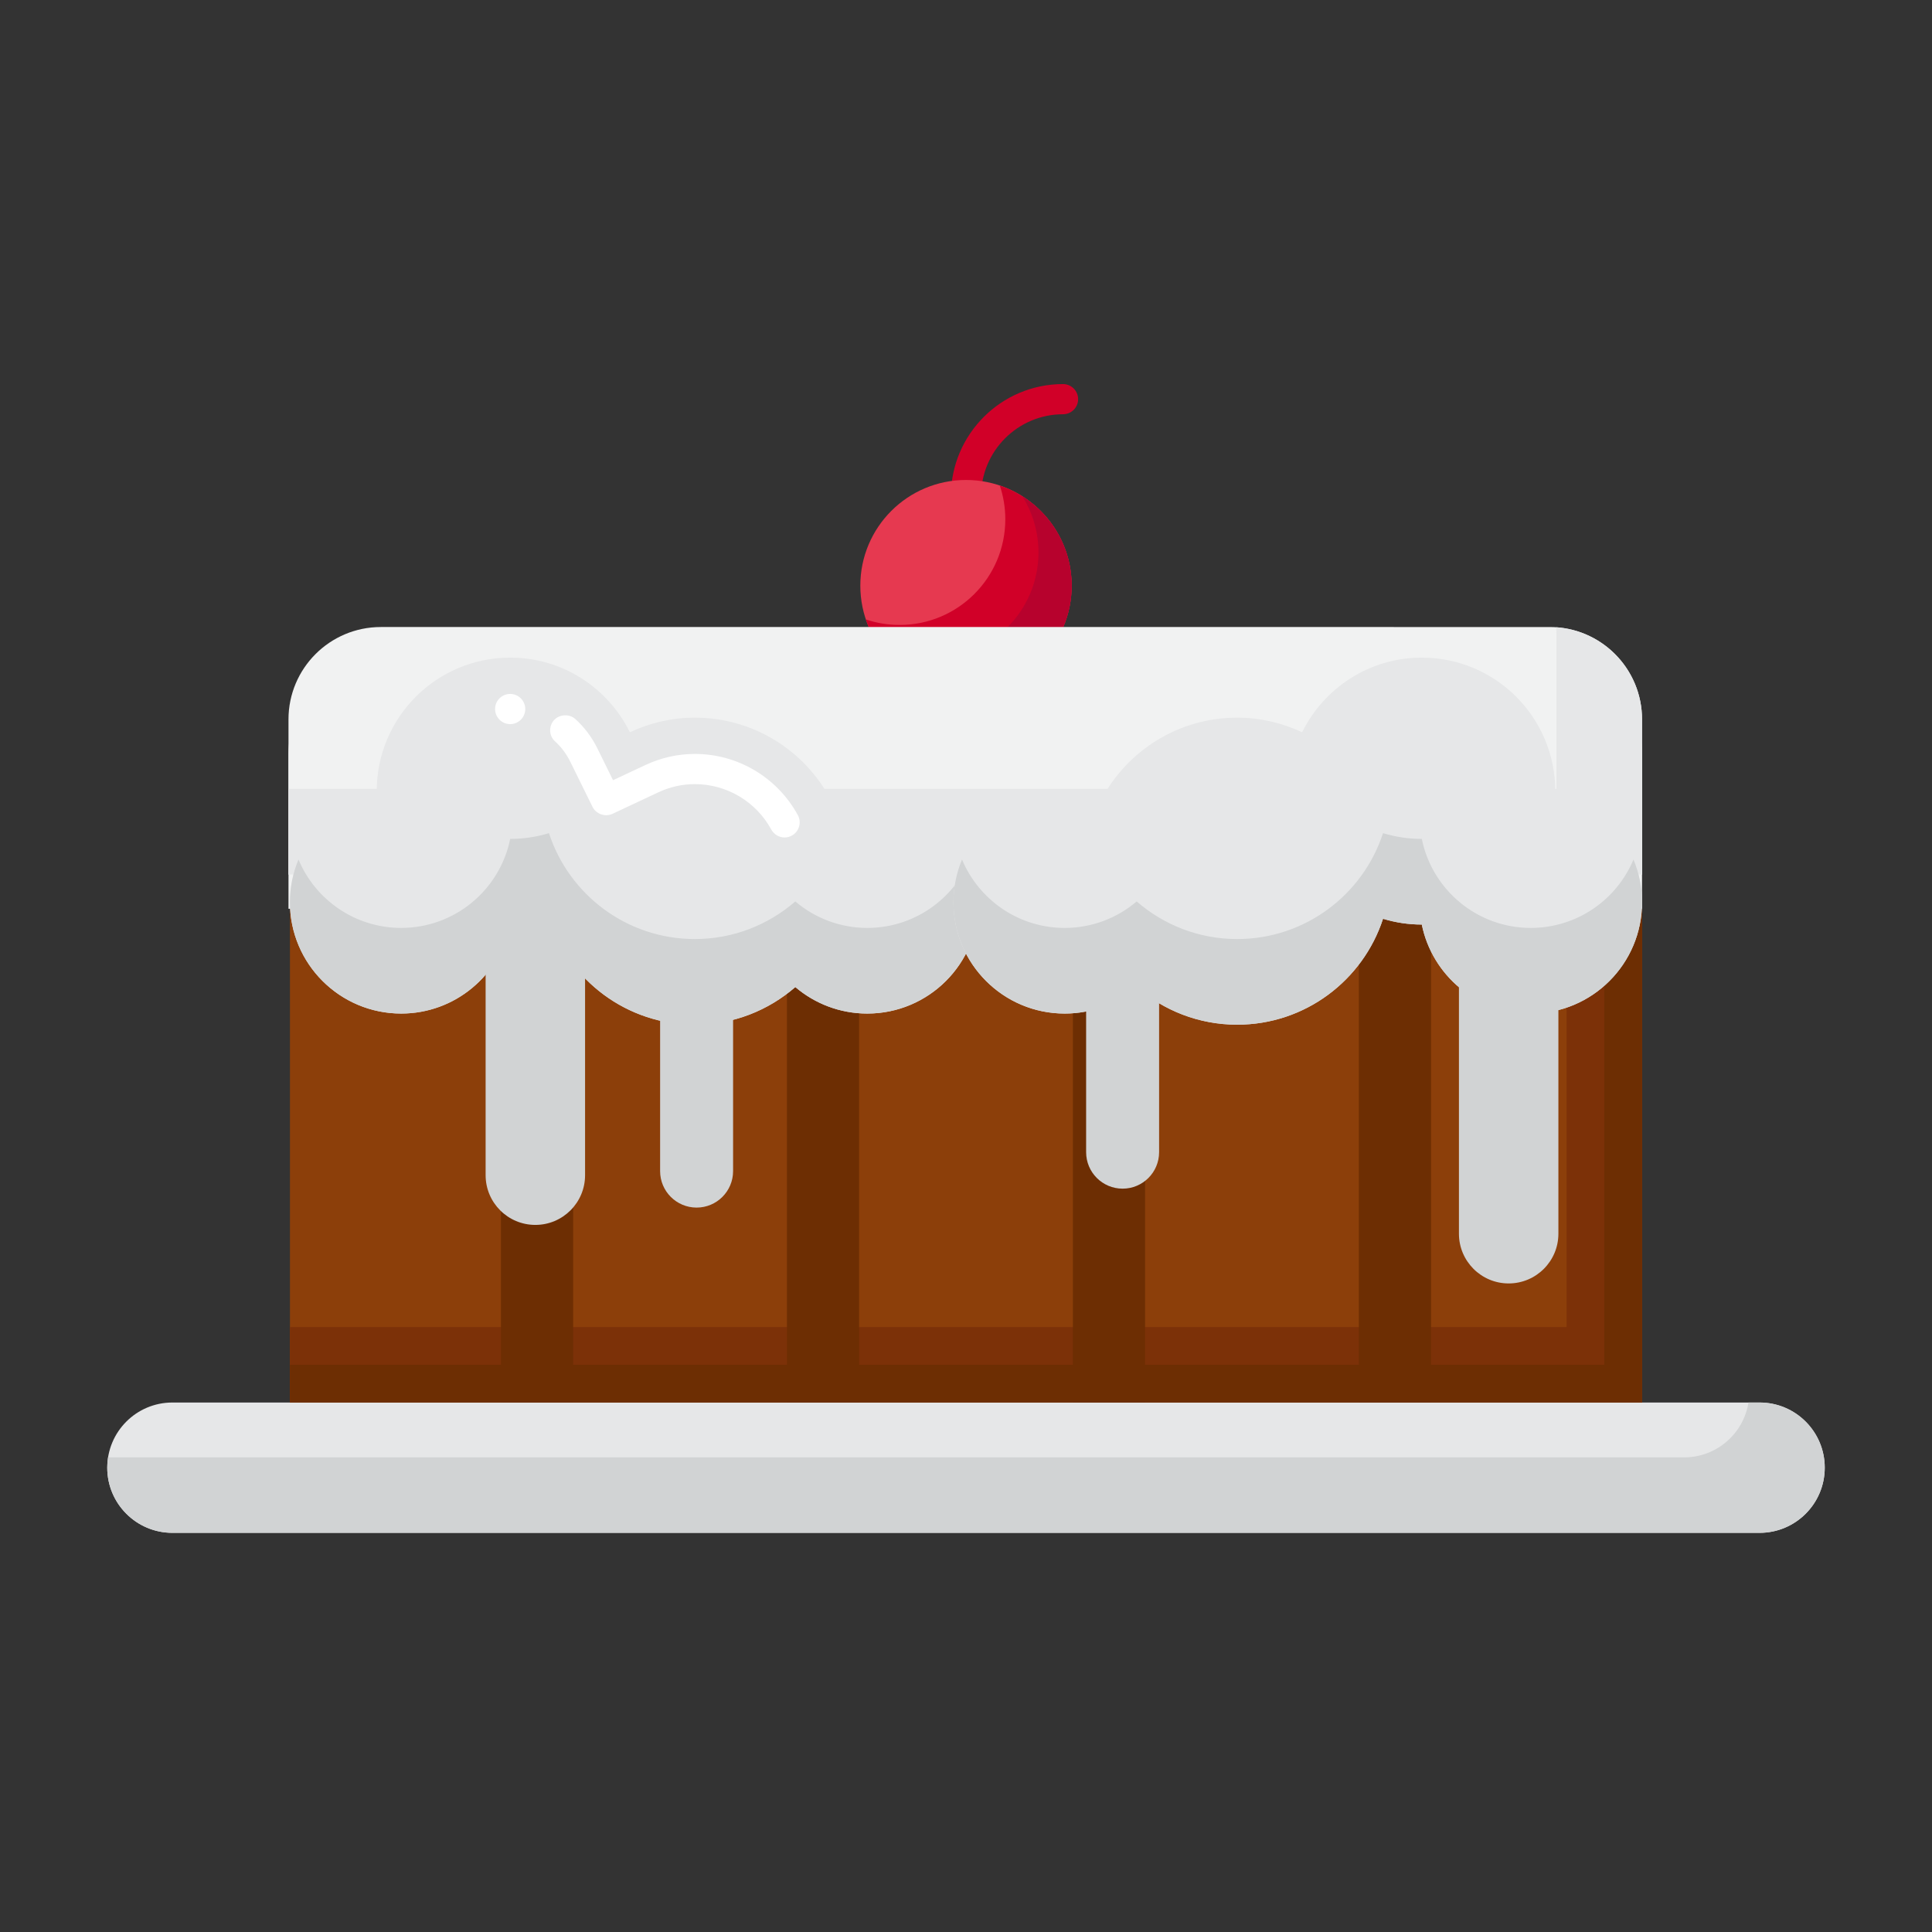 <?xml version="1.0" encoding="utf-8"?>
<!-- Generator: Adobe Illustrator 24.0.0, SVG Export Plug-In . SVG Version: 6.00 Build 0)  -->
<svg version="1.1" id="Layer_1" xmlns="http://www.w3.org/2000/svg" xmlns:xlink="http://www.w3.org/1999/xlink" x="0px" y="0px"
	 viewBox="0 0 256 256" style="enable-background:new 0 0 256 256;" xml:space="preserve">
<rect x="0" y="0" width="256" height="256" fill="#333333" stroke="none"/>
<style type="text/css">
	.st0{fill:#E63950;}
	.st1{fill:#D10028;}
	.st2{fill:#B7022D;}
	.st3{fill:#FCC4AE;}
	.st4{fill:#E8566F;}
	.st5{fill:#808285;}
	.st6{fill:#939598;}
	.st7{fill:#58595B;}
	.st8{fill:#414042;}
	.st9{fill:#8C3F0A;}
	.st10{fill:#7C3108;}
	.st11{fill:#6D2E03;}
	.st12{fill:#995222;}
	.st13{fill:#F79219;}
	.st14{fill:#EF7816;}
	.st15{fill:#FFC91D;}
	.st16{fill:#FFA91A;}
	.st17{fill:#648940;}
	.st18{fill:#5A7A39;}
	.st19{fill:#F1F2F2;}
	.st20{fill:#E6E7E8;}
	.st21{fill:#D1D3D4;}
	.st22{fill:#FFFFFF;}
	.st23{fill:#76A34F;}
	.st24{fill:#F2AD97;}
	.st25{fill:#E59076;}
	.st26{fill:#91B56B;}
	.st27{fill:#F7CB15;}
	.st28{fill:#377DE2;}
	.st29{fill:#2266D3;}
	.st30{fill:#478CF7;}
	.st31{fill:#5E9CF7;}
	.st32{fill:#FFD2C0;}
	.st33{fill:#27C1E6;}
	.st34{fill:#009ADD;}
	.st35{fill:#893ADD;}
	.st36{fill:#A54AF4;}
	.st37{fill:#B171F4;}
	.st38{fill:#827F7E;}
</style>
<g>
	<g>
		<g>
			<path class="st1" d="M128,67.748c-1.104,0-2-0.896-2-2c0-8.192,6.665-14.857,14.857-14.857c1.104,0,2,0.896,2,2s-0.896,2-2,2
				c-5.986,0-10.857,4.871-10.857,10.857C130,66.853,129.104,67.748,128,67.748z"/>
		</g>
		<g>
			<g>
				<circle class="st0" cx="128" cy="77.602" r="14.002"/>
			</g>
			<g>
				<path class="st1" d="M132.477,64.331c0.474,1.406,0.731,2.911,0.731,4.477c0,7.733-6.269,14.002-14.002,14.002
					c-1.566,0-3.071-0.257-4.477-0.731c1.867,5.538,7.104,9.526,13.271,9.526c7.733,0,14.002-6.269,14.002-14.002
					C142.002,71.434,138.015,66.198,132.477,64.331z"/>
			</g>
			<g>
				<path class="st2" d="M135.456,65.748c1.361,2.159,2.148,4.716,2.148,7.456c0,7.733-6.269,14.002-14.002,14.002
					c-2.741,0-5.297-0.788-7.456-2.149c2.479,3.933,6.861,6.546,11.854,6.546c7.733,0,14.002-6.269,14.002-14.002
					C142.002,72.609,139.389,68.227,135.456,65.748z"/>
			</g>
		</g>
	</g>
	<g>
		<g>
			<path class="st19" d="M217.579,120.414H38.226V99.862c0-6.76,5.48-12.239,12.239-12.239H205.34c6.76,0,12.239,5.48,12.239,12.239
				V120.414z"/>
		</g>
		<g>
			<path class="st19" d="M217.579,115.876H38.226V95.323c0-6.76,5.48-12.239,12.239-12.239H205.34c6.76,0,12.239,5.48,12.239,12.239
				V115.876z"/>
		</g>
		<g>
			<path class="st20" d="M206.202,83.114c0.02,0.285,0.031,0.572,0.031,0.862v20.553H38.226v11.347h179.353V95.323
				C217.579,88.853,212.559,83.556,206.202,83.114z"/>
		</g>
		<g>
			<path class="st20" d="M233.155,203.109H22.845c-4.769,0-8.634-3.866-8.634-8.634v0c0-4.769,3.866-8.634,8.634-8.634h210.31
				c4.769,0,8.634,3.866,8.634,8.634v0C241.789,199.243,237.924,203.109,233.155,203.109z"/>
		</g>
		<g>
			<path class="st21" d="M233.155,185.84h-1.473c-0.655,4.12-4.223,7.269-8.527,7.269H14.318c-0.071,0.445-0.108,0.901-0.108,1.366
				v0c0,4.769,3.866,8.634,8.634,8.634h210.31c4.769,0,8.634-3.866,8.634-8.634v0C241.789,189.706,237.924,185.84,233.155,185.84z"
				/>
		</g>
		<g>
			<rect x="38.421" y="120.414" class="st9" width="179.159" height="65.426"/>
		</g>
		<g>
			<polygon class="st10" points="207.579,120.414 207.579,175.84 38.421,175.84 38.421,185.84 217.579,185.84 217.579,120.414 			
				"/>
		</g>
		<g>
			<polygon class="st11" points="212.579,120.414 212.579,180.84 38.421,180.84 38.421,185.84 217.579,185.84 217.579,120.414 			
				"/>
		</g>
		<g>
			<g>
				<rect x="66.38" y="120.414" class="st11" width="9.565" height="65.426"/>
			</g>
			<g>
				<rect x="104.272" y="120.414" class="st11" width="9.565" height="65.426"/>
			</g>
			<g>
				<rect x="142.163" y="120.414" class="st11" width="9.565" height="65.426"/>
			</g>
			<g>
				<rect x="180.055" y="120.414" class="st11" width="9.565" height="65.426"/>
			</g>
		</g>
		<g>
			<path class="st20" d="M114.918,104.822c-1.752,0-3.424,0.321-4.982,0.882c-3.45-6.321-10.155-10.61-17.864-10.61
				c-3.083,0-5.994,0.706-8.612,1.933c-2.883-5.852-8.89-9.889-15.856-9.889c-9.767,0-17.684,7.918-17.684,17.684
				c0,0.123,0.016,0.242,0.018,0.364c-6.589,1.471-11.518,7.343-11.518,14.376c0,8.14,6.599,14.739,14.739,14.739
				c7.132,0,13.079-5.066,14.444-11.794c0,0,0.001,0,0.001,0c1.787,0,3.51-0.271,5.137-0.764
				c2.656,8.143,10.301,14.032,19.331,14.032c5.096,0,9.743-1.887,13.312-4.984c2.571,2.185,5.896,3.51,9.535,3.51
				c8.14,0,14.739-6.599,14.739-14.739S123.058,104.822,114.918,104.822z"/>
		</g>
		<g>
			<path class="st22" d="M103.97,110.97h-0.01c-0.73,0-1.4-0.4-1.76-1.05c-2.02-3.71-5.91-6.02-10.13-6.02
				c-1.67,0-3.31,0.37-4.87,1.1l-6.05,2.84c-0.97,0.45-2.17,0.02-2.64-0.93l-2.95-5.99c-0.51-1.03-1.18-1.93-2.01-2.68
				c-0.4-0.36-0.63-0.86-0.65-1.39c-0.02-0.53,0.16-1.04,0.52-1.44c0.72-0.78,2.04-0.84,2.82-0.13c1.2,1.09,2.18,2.4,2.91,3.87
				l2.08,4.23l4.27-2c2.09-0.98,4.3-1.48,6.57-1.48c5.69,0,10.92,3.11,13.65,8.11c0.25,0.47,0.31,1.01,0.16,1.52
				c-0.15,0.51-0.49,0.94-0.96,1.19C104.63,110.88,104.3,110.97,103.97,110.97z M67.6,95.95c-1.1,0-2-0.9-2-2c0-1.11,0.9-2,2-2
				c0.01,0,0.01,0,0.02,0c1.09,0.01,1.98,0.9,1.98,2C69.6,95.05,68.71,95.95,67.6,95.95z"/>
		</g>
		<g>
			<path class="st21" d="M114.918,122.954c-3.639,0-6.964-1.325-9.535-3.51c-3.569,3.097-8.215,4.984-13.312,4.984
				c-9.03,0-16.675-5.889-19.331-14.032c-1.626,0.493-3.349,0.763-5.136,0.763h-0.001c-1.365,6.729-7.312,11.794-14.444,11.794
				c-6.129,0-11.384-3.74-13.607-9.063c-0.729,1.745-1.133,3.66-1.133,5.671c0,8.14,6.599,14.739,14.739,14.739
				c7.132,0,13.079-5.065,14.444-11.794h0.001c1.787,0,3.51-0.27,5.136-0.763c2.656,8.143,10.301,14.032,19.331,14.032
				c5.096,0,9.743-1.887,13.312-4.984c2.571,2.185,5.896,3.51,9.535,3.51c8.14,0,14.739-6.599,14.739-14.739
				c0-2.011-0.403-3.927-1.132-5.674C126.303,119.212,121.048,122.954,114.918,122.954z"/>
		</g>
		<g>
			<path class="st20" d="M141.082,104.822c1.752,0,3.424,0.321,4.982,0.882c3.45-6.321,10.155-10.61,17.864-10.61
				c3.083,0,5.994,0.706,8.612,1.933c2.883-5.852,8.89-9.889,15.856-9.889c9.767,0,17.684,7.918,17.684,17.684
				c0,0.123-0.016,0.242-0.018,0.364c6.589,1.471,11.518,7.343,11.518,14.376c0,8.14-6.599,14.739-14.739,14.739
				c-7.132,0-13.079-5.066-14.444-11.794c0,0-0.001,0-0.001,0c-1.787,0-3.51-0.271-5.137-0.764
				c-2.656,8.143-10.301,14.032-19.331,14.032c-5.096,0-9.743-1.887-13.312-4.984c-2.571,2.185-5.896,3.51-9.535,3.51
				c-8.14,0-14.739-6.599-14.739-14.739S132.942,104.822,141.082,104.822z"/>
		</g>
		<g>
			<path class="st21" d="M202.84,122.954c-7.132,0-13.079-5.065-14.444-11.794h-0.001c-1.787,0-3.51-0.27-5.137-0.763
				c-2.656,8.143-10.301,14.032-19.331,14.032c-5.096,0-9.743-1.887-13.312-4.984c-2.571,2.185-5.896,3.51-9.535,3.51
				c-6.13,0-11.385-3.742-13.608-9.066c-0.729,1.746-1.132,3.663-1.132,5.674c0,8.14,6.599,14.739,14.739,14.739
				c3.639,0,6.964-1.325,9.535-3.51c3.569,3.097,8.215,4.984,13.312,4.984c9.03,0,16.675-5.889,19.331-14.032
				c1.626,0.493,3.349,0.763,5.137,0.763h0.001c1.365,6.729,7.312,11.794,14.444,11.794c8.14,0,14.739-6.599,14.739-14.739
				c0-2.011-0.404-3.926-1.133-5.671C214.224,119.213,208.969,122.954,202.84,122.954z"/>
		</g>
	</g>
	<g>
		<path class="st21" d="M70.936,162.307L70.936,162.307c-3.639,0-6.589-2.95-6.589-6.589v-34.592h13.178v34.592
			C77.525,159.357,74.575,162.307,70.936,162.307z"/>
	</g>
	<g>
		<path class="st21" d="M199.906,170.062L199.906,170.062c-3.639,0-6.589-2.95-6.589-6.589v-34.592h13.178v34.592
			C206.495,167.112,203.545,170.062,199.906,170.062z"/>
	</g>
	<g>
		<path class="st21" d="M148.752,157.503L148.752,157.503c-2.67,0-4.835-2.165-4.835-4.835v-25.383h9.67v25.383
			C153.587,155.338,151.423,157.503,148.752,157.503z"/>
	</g>
	<g>
		<path class="st21" d="M92.303,160.012L92.303,160.012c-2.67,0-4.835-2.165-4.835-4.835v-25.383h9.67v25.383
			C97.138,157.847,94.973,160.012,92.303,160.012z"/>
	</g>
</g>
</svg>
